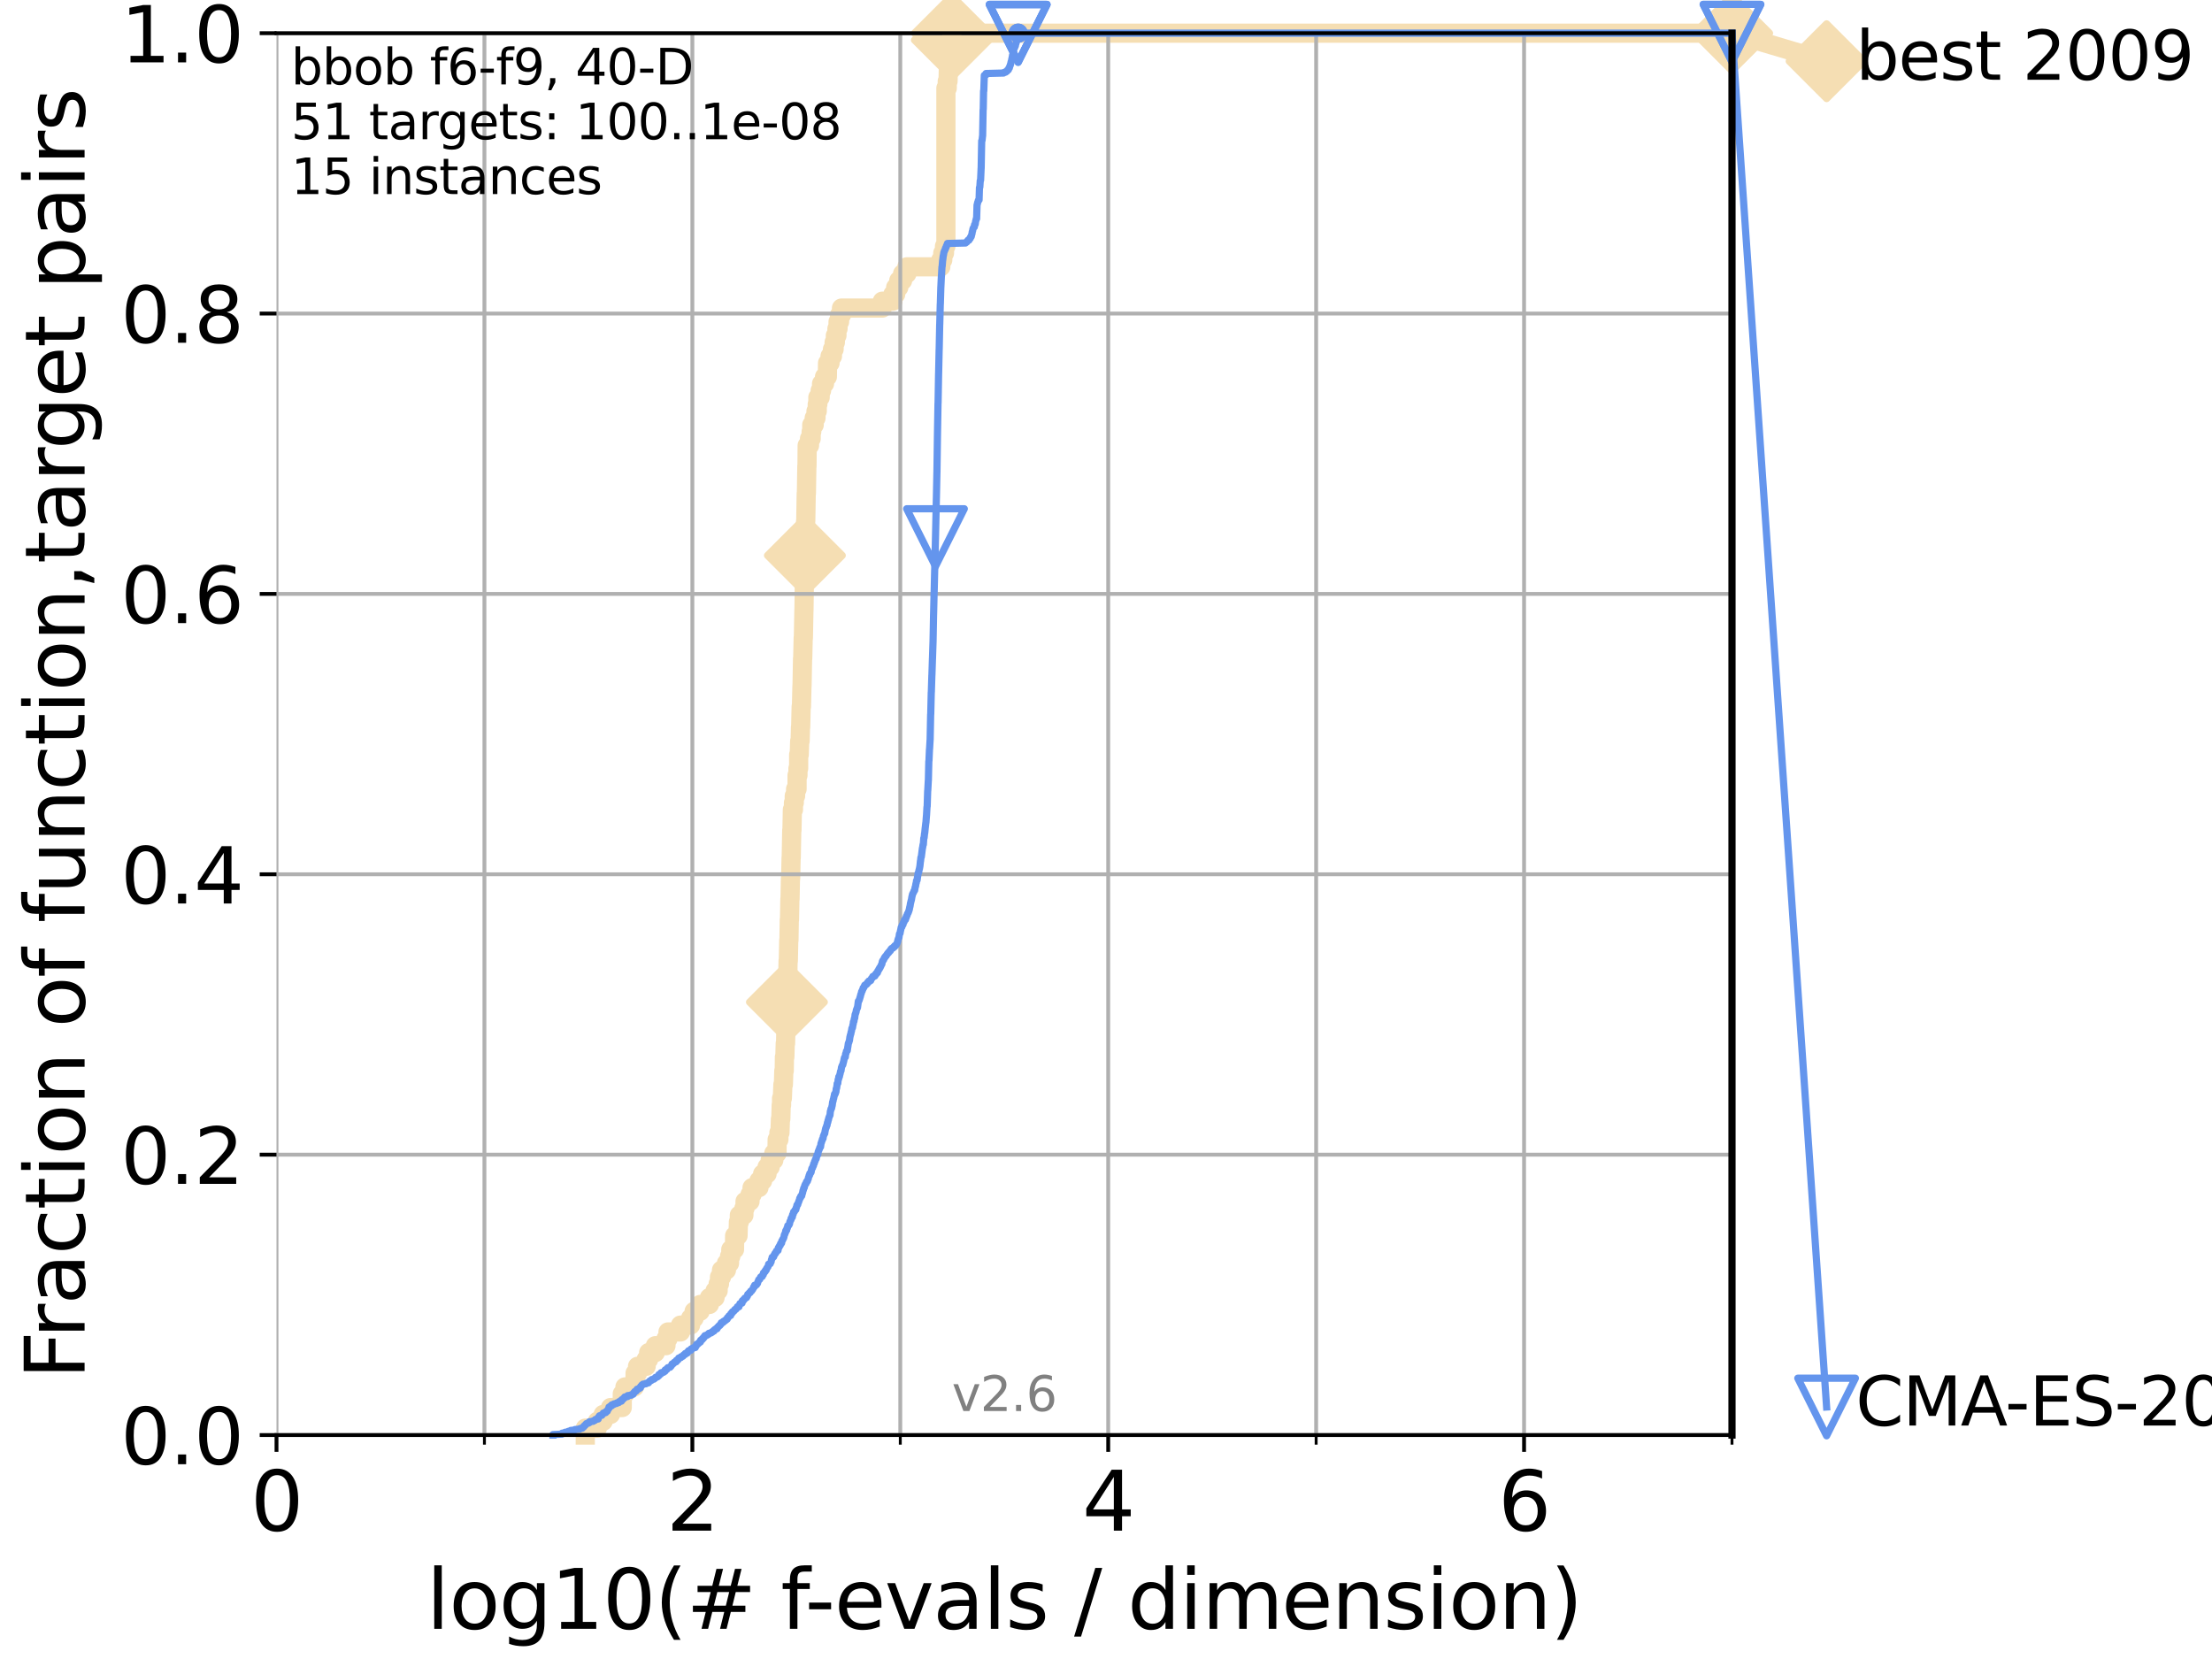 <?xml version="1.0" encoding="utf-8" standalone="no"?>
<!DOCTYPE svg PUBLIC "-//W3C//DTD SVG 1.1//EN"
  "http://www.w3.org/Graphics/SVG/1.1/DTD/svg11.dtd">
<svg xmlns:xlink="http://www.w3.org/1999/xlink" width="460.8pt" height="345.6pt" viewBox="0 0 460.8 345.6" xmlns="http://www.w3.org/2000/svg" version="1.1">
 <defs>
  <style type="text/css">*{stroke-linejoin: round; stroke-linecap: butt}</style>
 </defs>
 <g id="figure_1">
  <g id="patch_1">
   <path d="M 0 345.6 
L 460.8 345.6 
L 460.8 0 
L 0 0 
z
" style="fill: #ffffff"/>
  </g>
  <g id="axes_1">
   <g id="patch_2">
    <path d="M 57.6 298.944 
L 360.806 298.944 
L 360.806 6.912 
L 57.6 6.912 
z
" style="fill: #ffffff"/>
   </g>
   <g id="line2d_1">
    <path d="M 121.924 298.944 
L 121.924 297.512 
L 124.441 297.512 
L 124.441 296.081 
L 125.654 296.081 
L 125.654 294.649 
L 127.181 294.649 
L 127.181 293.218 
L 129.623 293.218 
L 129.633 290.355 
L 130.187 290.355 
L 130.187 288.923 
L 132.163 288.923 
L 132.163 287.492 
L 132.296 287.492 
L 132.296 286.06 
L 132.812 286.06 
L 132.812 284.629 
L 134.605 284.629 
L 134.605 283.197 
L 135.124 283.197 
L 135.124 281.766 
L 136.52 281.766 
L 136.52 280.334 
L 138.737 280.334 
L 138.737 278.903 
L 139.154 278.903 
L 139.154 277.471 
L 141.756 277.471 
L 141.756 276.04 
L 143.86 276.04 
L 143.86 274.608 
L 144.594 274.608 
L 144.594 273.176 
L 145.852 273.176 
L 145.852 271.745 
L 147.781 271.745 
L 147.781 270.313 
L 148.959 270.313 
L 148.959 268.882 
L 149.609 268.882 
L 149.609 267.45 
L 149.883 267.45 
L 149.883 266.019 
L 150.3 266.019 
L 150.3 264.587 
L 151.33 264.587 
L 151.33 263.156 
L 151.973 263.156 
L 151.973 261.724 
L 152.236 261.724 
L 152.236 260.293 
L 153.013 260.293 
L 153.037 257.43 
L 153.747 257.43 
L 153.824 254.567 
L 154.02 254.567 
L 154.02 253.135 
L 154.971 253.135 
L 154.971 251.704 
L 155.204 251.704 
L 155.204 250.272 
L 156.245 250.272 
L 156.245 248.84 
L 156.665 248.84 
L 156.665 247.409 
L 158.104 247.409 
L 158.104 245.977 
L 158.865 245.977 
L 158.865 244.546 
L 159.792 244.546 
L 159.792 243.114 
L 160.443 243.114 
L 160.443 241.683 
L 161.198 241.683 
L 161.198 240.251 
L 161.867 240.251 
L 161.897 237.388 
L 162.261 237.388 
L 162.261 235.957 
L 162.483 235.957 
L 162.579 233.094 
L 162.661 233.094 
L 162.736 230.231 
L 162.815 230.231 
L 162.815 228.799 
L 162.979 228.799 
L 163.09 225.936 
L 163.195 225.936 
L 163.281 223.073 
L 163.373 223.073 
L 163.408 220.21 
L 163.498 220.21 
L 163.582 217.347 
L 163.648 217.347 
L 163.708 214.484 
L 163.77 214.484 
L 163.879 210.189 
L 163.93 210.189 
L 164.031 205.895 
L 164.075 205.895 
L 164.17 200.168 
L 164.222 200.168 
L 164.311 195.874 
L 164.353 195.874 
L 164.422 191.579 
L 164.466 191.579 
L 164.546 187.285 
L 164.581 187.285 
L 164.665 182.99 
L 164.71 182.99 
L 164.8 178.696 
L 164.826 178.696 
L 164.936 172.969 
L 164.977 172.969 
L 165.066 168.675 
L 165.288 168.675 
L 165.288 167.243 
L 165.461 167.243 
L 165.461 165.812 
L 165.737 165.812 
L 165.737 164.38 
L 166.042 164.38 
L 166.042 161.517 
L 166.23 161.517 
L 166.23 160.086 
L 166.371 160.086 
L 166.377 157.223 
L 166.495 157.223 
L 166.591 154.36 
L 166.683 154.36 
L 166.758 151.496 
L 166.797 151.496 
L 166.897 147.202 
L 166.957 147.202 
L 167.062 142.907 
L 167.079 142.907 
L 167.188 137.181 
L 167.221 137.181 
L 167.322 132.887 
L 167.358 132.887 
L 167.467 127.16 
L 167.48 127.16 
L 167.583 120.003 
L 167.617 120.003 
L 167.704 114.277 
L 167.734 114.277 
L 167.824 108.551 
L 167.856 108.551 
L 167.951 102.824 
L 167.987 102.824 
L 168.081 97.098 
L 168.113 97.098 
L 168.147 92.804 
L 168.638 92.804 
L 168.638 91.372 
L 168.979 91.372 
L 168.979 89.941 
L 169.103 89.941 
L 169.103 88.509 
L 169.614 88.509 
L 169.614 87.078 
L 169.986 87.078 
L 169.986 85.646 
L 170.248 85.646 
L 170.248 84.215 
L 170.373 84.215 
L 170.373 82.783 
L 170.858 82.783 
L 170.858 81.352 
L 171.149 81.352 
L 171.149 79.92 
L 171.763 79.92 
L 171.763 78.488 
L 172.355 78.488 
L 172.395 75.625 
L 172.914 75.625 
L 172.914 74.194 
L 173.417 74.194 
L 173.417 72.762 
L 173.76 72.762 
L 173.76 71.331 
L 174.021 71.331 
L 174.021 69.899 
L 174.351 69.899 
L 174.351 68.468 
L 174.58 68.468 
L 174.58 67.036 
L 174.896 67.036 
L 174.896 65.605 
L 175.298 65.605 
L 175.298 64.173 
L 183.803 64.173 
L 183.803 62.742 
L 186.004 62.742 
L 186.004 61.31 
L 186.583 61.31 
L 186.583 59.879 
L 187.229 59.879 
L 187.229 58.447 
L 188.027 58.447 
L 188.027 57.016 
L 188.924 57.016 
L 188.924 55.584 
L 195.987 55.584 
L 195.987 54.152 
L 196.396 54.152 
L 196.396 52.721 
L 196.756 52.721 
L 196.756 51.289 
L 197.05 51.289 
L 197.05 18.364 
L 197.331 18.364 
L 197.331 16.933 
L 197.494 16.933 
L 197.568 14.07 
L 197.851 14.07 
L 197.851 12.638 
L 198.005 12.638 
L 198.114 9.775 
L 198.262 9.775 
L 198.286 6.912 
L 360.806 6.912 
L 360.806 6.912 
" style="fill: none; stroke: #f5deb3; stroke-width: 4; stroke-linecap: square"/>
   </g>
   <g id="line2d_2">
    <defs>
     <path id="m1da2278b47" d="M -0 7.778 
L 7.778 0 
L 0 -7.778 
L -7.778 -0 
z
" style="stroke: #f5deb3; stroke-width: 1.5; stroke-linejoin: miter"/>
    </defs>
    <g>
     <use xlink:href="#m1da2278b47" x="163.93" y="208.758" style="fill: #f5deb3; stroke: #f5deb3; stroke-width: 1.5; stroke-linejoin: miter"/>
     <use xlink:href="#m1da2278b47" x="167.674" y="115.708" style="fill: #f5deb3; stroke: #f5deb3; stroke-width: 1.5; stroke-linejoin: miter"/>
     <use xlink:href="#m1da2278b47" x="198.286" y="8.344" style="fill: #f5deb3; stroke: #f5deb3; stroke-width: 1.5; stroke-linejoin: miter"/>
     <use xlink:href="#m1da2278b47" x="198.286" y="6.912" style="fill: #f5deb3; stroke: #f5deb3; stroke-width: 1.5; stroke-linejoin: miter"/>
     <use xlink:href="#m1da2278b47" x="360.806" y="6.912" style="fill: #f5deb3; stroke: #f5deb3; stroke-width: 1.5; stroke-linejoin: miter"/>
    </g>
   </g>
   <g id="line2d_3">
    <path style="fill: none; stroke: #f5deb3; stroke-width: 4; stroke-linecap: square"/>
    <g/>
   </g>
   <g id="line2d_4">
    <path d="M 360.806 6.912 
L 380.515 12.753 
" style="fill: none; stroke: #f5deb3; stroke-width: 4; stroke-linecap: square"/>
    <g>
     <use xlink:href="#m1da2278b47" x="360.806" y="6.912" style="fill: #f5deb3; stroke: #f5deb3; stroke-width: 1.5; stroke-linejoin: miter"/>
     <use xlink:href="#m1da2278b47" x="380.515" y="12.753" style="fill: #f5deb3; stroke: #f5deb3; stroke-width: 1.5; stroke-linejoin: miter"/>
    </g>
   </g>
   <g id="matplotlib.axis_1">
    <g id="xtick_1">
     <g id="line2d_5">
      <path d="M 57.6 298.944 
L 57.6 6.912 
" clip-path="url(#pe7489ac15f)" style="fill: none; stroke: #b0b0b0; stroke-width: 0.8; stroke-linecap: square"/>
     </g>
     <g id="line2d_6">
      <defs>
       <path id="me6d1c2bf76" d="M 0 0 
L 0 3.5 
" style="stroke: #000000; stroke-width: 0.8"/>
      </defs>
      <g>
       <use xlink:href="#me6d1c2bf76" x="57.6" y="298.944" style="stroke: #000000; stroke-width: 0.8"/>
      </g>
     </g>
     <g id="text_1">
      <!-- 0 -->
      <g transform="translate(52.192 318.861)scale(0.17 -0.17)">
       <defs>
        <path id="DejaVuSans-30" d="M 2034 4250 
Q 1547 4250 1301 3770 
Q 1056 3291 1056 2328 
Q 1056 1369 1301 889 
Q 1547 409 2034 409 
Q 2525 409 2770 889 
Q 3016 1369 3016 2328 
Q 3016 3291 2770 3770 
Q 2525 4250 2034 4250 
z
M 2034 4750 
Q 2819 4750 3233 4129 
Q 3647 3509 3647 2328 
Q 3647 1150 3233 529 
Q 2819 -91 2034 -91 
Q 1250 -91 836 529 
Q 422 1150 422 2328 
Q 422 3509 836 4129 
Q 1250 4750 2034 4750 
z
" transform="scale(0.016)"/>
       </defs>
       <use xlink:href="#DejaVuSans-30"/>
      </g>
     </g>
    </g>
    <g id="xtick_2">
     <g id="line2d_7">
      <path d="M 144.23 298.944 
L 144.23 6.912 
" clip-path="url(#pe7489ac15f)" style="fill: none; stroke: #b0b0b0; stroke-width: 0.8; stroke-linecap: square"/>
     </g>
     <g id="line2d_8">
      <g>
       <use xlink:href="#me6d1c2bf76" x="144.23" y="298.944" style="stroke: #000000; stroke-width: 0.8"/>
      </g>
     </g>
     <g id="text_2">
      <!-- 2 -->
      <g transform="translate(138.822 318.861)scale(0.17 -0.17)">
       <defs>
        <path id="DejaVuSans-32" d="M 1228 531 
L 3431 531 
L 3431 0 
L 469 0 
L 469 531 
Q 828 903 1448 1529 
Q 2069 2156 2228 2338 
Q 2531 2678 2651 2914 
Q 2772 3150 2772 3378 
Q 2772 3750 2511 3984 
Q 2250 4219 1831 4219 
Q 1534 4219 1204 4116 
Q 875 4013 500 3803 
L 500 4441 
Q 881 4594 1212 4672 
Q 1544 4750 1819 4750 
Q 2544 4750 2975 4387 
Q 3406 4025 3406 3419 
Q 3406 3131 3298 2873 
Q 3191 2616 2906 2266 
Q 2828 2175 2409 1742 
Q 1991 1309 1228 531 
z
" transform="scale(0.016)"/>
       </defs>
       <use xlink:href="#DejaVuSans-32"/>
      </g>
     </g>
    </g>
    <g id="xtick_3">
     <g id="line2d_9">
      <path d="M 230.861 298.944 
L 230.861 6.912 
" clip-path="url(#pe7489ac15f)" style="fill: none; stroke: #b0b0b0; stroke-width: 0.8; stroke-linecap: square"/>
     </g>
     <g id="line2d_10">
      <g>
       <use xlink:href="#me6d1c2bf76" x="230.861" y="298.944" style="stroke: #000000; stroke-width: 0.8"/>
      </g>
     </g>
     <g id="text_3">
      <!-- 4 -->
      <g transform="translate(225.453 318.861)scale(0.17 -0.17)">
       <defs>
        <path id="DejaVuSans-34" d="M 2419 4116 
L 825 1625 
L 2419 1625 
L 2419 4116 
z
M 2253 4666 
L 3047 4666 
L 3047 1625 
L 3713 1625 
L 3713 1100 
L 3047 1100 
L 3047 0 
L 2419 0 
L 2419 1100 
L 313 1100 
L 313 1709 
L 2253 4666 
z
" transform="scale(0.016)"/>
       </defs>
       <use xlink:href="#DejaVuSans-34"/>
      </g>
     </g>
    </g>
    <g id="xtick_4">
     <g id="line2d_11">
      <path d="M 317.491 298.944 
L 317.491 6.912 
" clip-path="url(#pe7489ac15f)" style="fill: none; stroke: #b0b0b0; stroke-width: 0.8; stroke-linecap: square"/>
     </g>
     <g id="line2d_12">
      <g>
       <use xlink:href="#me6d1c2bf76" x="317.491" y="298.944" style="stroke: #000000; stroke-width: 0.8"/>
      </g>
     </g>
     <g id="text_4">
      <!-- 6 -->
      <g transform="translate(312.083 318.861)scale(0.17 -0.17)">
       <defs>
        <path id="DejaVuSans-36" d="M 2113 2584 
Q 1688 2584 1439 2293 
Q 1191 2003 1191 1497 
Q 1191 994 1439 701 
Q 1688 409 2113 409 
Q 2538 409 2786 701 
Q 3034 994 3034 1497 
Q 3034 2003 2786 2293 
Q 2538 2584 2113 2584 
z
M 3366 4563 
L 3366 3988 
Q 3128 4100 2886 4159 
Q 2644 4219 2406 4219 
Q 1781 4219 1451 3797 
Q 1122 3375 1075 2522 
Q 1259 2794 1537 2939 
Q 1816 3084 2150 3084 
Q 2853 3084 3261 2657 
Q 3669 2231 3669 1497 
Q 3669 778 3244 343 
Q 2819 -91 2113 -91 
Q 1303 -91 875 529 
Q 447 1150 447 2328 
Q 447 3434 972 4092 
Q 1497 4750 2381 4750 
Q 2619 4750 2861 4703 
Q 3103 4656 3366 4563 
z
" transform="scale(0.016)"/>
       </defs>
       <use xlink:href="#DejaVuSans-36"/>
      </g>
     </g>
    </g>
    <g id="xtick_5">
     <g id="line2d_13">
      <path d="M 100.915 298.944 
L 100.915 6.912 
" clip-path="url(#pe7489ac15f)" style="fill: none; stroke: #b0b0b0; stroke-width: 0.8; stroke-linecap: square"/>
     </g>
     <g id="line2d_14">
      <defs>
       <path id="mddc01ae8cd" d="M 0 0 
L 0 2 
" style="stroke: #000000; stroke-width: 0.6"/>
      </defs>
      <g>
       <use xlink:href="#mddc01ae8cd" x="100.915" y="298.944" style="stroke: #000000; stroke-width: 0.6"/>
      </g>
     </g>
    </g>
    <g id="xtick_6">
     <g id="line2d_15">
      <path d="M 187.546 298.944 
L 187.546 6.912 
" clip-path="url(#pe7489ac15f)" style="fill: none; stroke: #b0b0b0; stroke-width: 0.8; stroke-linecap: square"/>
     </g>
     <g id="line2d_16">
      <g>
       <use xlink:href="#mddc01ae8cd" x="187.546" y="298.944" style="stroke: #000000; stroke-width: 0.6"/>
      </g>
     </g>
    </g>
    <g id="xtick_7">
     <g id="line2d_17">
      <path d="M 274.176 298.944 
L 274.176 6.912 
" clip-path="url(#pe7489ac15f)" style="fill: none; stroke: #b0b0b0; stroke-width: 0.8; stroke-linecap: square"/>
     </g>
     <g id="line2d_18">
      <g>
       <use xlink:href="#mddc01ae8cd" x="274.176" y="298.944" style="stroke: #000000; stroke-width: 0.6"/>
      </g>
     </g>
    </g>
    <g id="xtick_8">
     <g id="line2d_19">
      <path d="M 360.806 298.944 
L 360.806 6.912 
" clip-path="url(#pe7489ac15f)" style="fill: none; stroke: #b0b0b0; stroke-width: 0.8; stroke-linecap: square"/>
     </g>
     <g id="line2d_20">
      <g>
       <use xlink:href="#mddc01ae8cd" x="360.806" y="298.944" style="stroke: #000000; stroke-width: 0.6"/>
      </g>
     </g>
    </g>
    <g id="text_5">
     <!-- log10(# f-evals / dimension) -->
     <g transform="translate(88.823 339.314)scale(0.17 -0.17)">
      <defs>
       <path id="DejaVuSans-6c" d="M 603 4863 
L 1178 4863 
L 1178 0 
L 603 0 
L 603 4863 
z
" transform="scale(0.016)"/>
       <path id="DejaVuSans-6f" d="M 1959 3097 
Q 1497 3097 1228 2736 
Q 959 2375 959 1747 
Q 959 1119 1226 758 
Q 1494 397 1959 397 
Q 2419 397 2687 759 
Q 2956 1122 2956 1747 
Q 2956 2369 2687 2733 
Q 2419 3097 1959 3097 
z
M 1959 3584 
Q 2709 3584 3137 3096 
Q 3566 2609 3566 1747 
Q 3566 888 3137 398 
Q 2709 -91 1959 -91 
Q 1206 -91 779 398 
Q 353 888 353 1747 
Q 353 2609 779 3096 
Q 1206 3584 1959 3584 
z
" transform="scale(0.016)"/>
       <path id="DejaVuSans-67" d="M 2906 1791 
Q 2906 2416 2648 2759 
Q 2391 3103 1925 3103 
Q 1463 3103 1205 2759 
Q 947 2416 947 1791 
Q 947 1169 1205 825 
Q 1463 481 1925 481 
Q 2391 481 2648 825 
Q 2906 1169 2906 1791 
z
M 3481 434 
Q 3481 -459 3084 -895 
Q 2688 -1331 1869 -1331 
Q 1566 -1331 1297 -1286 
Q 1028 -1241 775 -1147 
L 775 -588 
Q 1028 -725 1275 -790 
Q 1522 -856 1778 -856 
Q 2344 -856 2625 -561 
Q 2906 -266 2906 331 
L 2906 616 
Q 2728 306 2450 153 
Q 2172 0 1784 0 
Q 1141 0 747 490 
Q 353 981 353 1791 
Q 353 2603 747 3093 
Q 1141 3584 1784 3584 
Q 2172 3584 2450 3431 
Q 2728 3278 2906 2969 
L 2906 3500 
L 3481 3500 
L 3481 434 
z
" transform="scale(0.016)"/>
       <path id="DejaVuSans-31" d="M 794 531 
L 1825 531 
L 1825 4091 
L 703 3866 
L 703 4441 
L 1819 4666 
L 2450 4666 
L 2450 531 
L 3481 531 
L 3481 0 
L 794 0 
L 794 531 
z
" transform="scale(0.016)"/>
       <path id="DejaVuSans-28" d="M 1984 4856 
Q 1566 4138 1362 3434 
Q 1159 2731 1159 2009 
Q 1159 1288 1364 580 
Q 1569 -128 1984 -844 
L 1484 -844 
Q 1016 -109 783 600 
Q 550 1309 550 2009 
Q 550 2706 781 3412 
Q 1013 4119 1484 4856 
L 1984 4856 
z
" transform="scale(0.016)"/>
       <path id="DejaVuSans-23" d="M 3272 2816 
L 2363 2816 
L 2100 1772 
L 3016 1772 
L 3272 2816 
z
M 2803 4594 
L 2478 3297 
L 3391 3297 
L 3719 4594 
L 4219 4594 
L 3897 3297 
L 4872 3297 
L 4872 2816 
L 3775 2816 
L 3519 1772 
L 4513 1772 
L 4513 1294 
L 3397 1294 
L 3072 0 
L 2572 0 
L 2894 1294 
L 1978 1294 
L 1656 0 
L 1153 0 
L 1478 1294 
L 494 1294 
L 494 1772 
L 1594 1772 
L 1856 2816 
L 850 2816 
L 850 3297 
L 1978 3297 
L 2297 4594 
L 2803 4594 
z
" transform="scale(0.016)"/>
       <path id="DejaVuSans-20" transform="scale(0.016)"/>
       <path id="DejaVuSans-66" d="M 2375 4863 
L 2375 4384 
L 1825 4384 
Q 1516 4384 1395 4259 
Q 1275 4134 1275 3809 
L 1275 3500 
L 2222 3500 
L 2222 3053 
L 1275 3053 
L 1275 0 
L 697 0 
L 697 3053 
L 147 3053 
L 147 3500 
L 697 3500 
L 697 3744 
Q 697 4328 969 4595 
Q 1241 4863 1831 4863 
L 2375 4863 
z
" transform="scale(0.016)"/>
       <path id="DejaVuSans-2d" d="M 313 2009 
L 1997 2009 
L 1997 1497 
L 313 1497 
L 313 2009 
z
" transform="scale(0.016)"/>
       <path id="DejaVuSans-65" d="M 3597 1894 
L 3597 1613 
L 953 1613 
Q 991 1019 1311 708 
Q 1631 397 2203 397 
Q 2534 397 2845 478 
Q 3156 559 3463 722 
L 3463 178 
Q 3153 47 2828 -22 
Q 2503 -91 2169 -91 
Q 1331 -91 842 396 
Q 353 884 353 1716 
Q 353 2575 817 3079 
Q 1281 3584 2069 3584 
Q 2775 3584 3186 3129 
Q 3597 2675 3597 1894 
z
M 3022 2063 
Q 3016 2534 2758 2815 
Q 2500 3097 2075 3097 
Q 1594 3097 1305 2825 
Q 1016 2553 972 2059 
L 3022 2063 
z
" transform="scale(0.016)"/>
       <path id="DejaVuSans-76" d="M 191 3500 
L 800 3500 
L 1894 563 
L 2988 3500 
L 3597 3500 
L 2284 0 
L 1503 0 
L 191 3500 
z
" transform="scale(0.016)"/>
       <path id="DejaVuSans-61" d="M 2194 1759 
Q 1497 1759 1228 1600 
Q 959 1441 959 1056 
Q 959 750 1161 570 
Q 1363 391 1709 391 
Q 2188 391 2477 730 
Q 2766 1069 2766 1631 
L 2766 1759 
L 2194 1759 
z
M 3341 1997 
L 3341 0 
L 2766 0 
L 2766 531 
Q 2569 213 2275 61 
Q 1981 -91 1556 -91 
Q 1019 -91 701 211 
Q 384 513 384 1019 
Q 384 1609 779 1909 
Q 1175 2209 1959 2209 
L 2766 2209 
L 2766 2266 
Q 2766 2663 2505 2880 
Q 2244 3097 1772 3097 
Q 1472 3097 1187 3025 
Q 903 2953 641 2809 
L 641 3341 
Q 956 3463 1253 3523 
Q 1550 3584 1831 3584 
Q 2591 3584 2966 3190 
Q 3341 2797 3341 1997 
z
" transform="scale(0.016)"/>
       <path id="DejaVuSans-73" d="M 2834 3397 
L 2834 2853 
Q 2591 2978 2328 3040 
Q 2066 3103 1784 3103 
Q 1356 3103 1142 2972 
Q 928 2841 928 2578 
Q 928 2378 1081 2264 
Q 1234 2150 1697 2047 
L 1894 2003 
Q 2506 1872 2764 1633 
Q 3022 1394 3022 966 
Q 3022 478 2636 193 
Q 2250 -91 1575 -91 
Q 1294 -91 989 -36 
Q 684 19 347 128 
L 347 722 
Q 666 556 975 473 
Q 1284 391 1588 391 
Q 1994 391 2212 530 
Q 2431 669 2431 922 
Q 2431 1156 2273 1281 
Q 2116 1406 1581 1522 
L 1381 1569 
Q 847 1681 609 1914 
Q 372 2147 372 2553 
Q 372 3047 722 3315 
Q 1072 3584 1716 3584 
Q 2034 3584 2315 3537 
Q 2597 3491 2834 3397 
z
" transform="scale(0.016)"/>
       <path id="DejaVuSans-2f" d="M 1625 4666 
L 2156 4666 
L 531 -594 
L 0 -594 
L 1625 4666 
z
" transform="scale(0.016)"/>
       <path id="DejaVuSans-64" d="M 2906 2969 
L 2906 4863 
L 3481 4863 
L 3481 0 
L 2906 0 
L 2906 525 
Q 2725 213 2448 61 
Q 2172 -91 1784 -91 
Q 1150 -91 751 415 
Q 353 922 353 1747 
Q 353 2572 751 3078 
Q 1150 3584 1784 3584 
Q 2172 3584 2448 3432 
Q 2725 3281 2906 2969 
z
M 947 1747 
Q 947 1113 1208 752 
Q 1469 391 1925 391 
Q 2381 391 2643 752 
Q 2906 1113 2906 1747 
Q 2906 2381 2643 2742 
Q 2381 3103 1925 3103 
Q 1469 3103 1208 2742 
Q 947 2381 947 1747 
z
" transform="scale(0.016)"/>
       <path id="DejaVuSans-69" d="M 603 3500 
L 1178 3500 
L 1178 0 
L 603 0 
L 603 3500 
z
M 603 4863 
L 1178 4863 
L 1178 4134 
L 603 4134 
L 603 4863 
z
" transform="scale(0.016)"/>
       <path id="DejaVuSans-6d" d="M 3328 2828 
Q 3544 3216 3844 3400 
Q 4144 3584 4550 3584 
Q 5097 3584 5394 3201 
Q 5691 2819 5691 2113 
L 5691 0 
L 5113 0 
L 5113 2094 
Q 5113 2597 4934 2840 
Q 4756 3084 4391 3084 
Q 3944 3084 3684 2787 
Q 3425 2491 3425 1978 
L 3425 0 
L 2847 0 
L 2847 2094 
Q 2847 2600 2669 2842 
Q 2491 3084 2119 3084 
Q 1678 3084 1418 2786 
Q 1159 2488 1159 1978 
L 1159 0 
L 581 0 
L 581 3500 
L 1159 3500 
L 1159 2956 
Q 1356 3278 1631 3431 
Q 1906 3584 2284 3584 
Q 2666 3584 2933 3390 
Q 3200 3197 3328 2828 
z
" transform="scale(0.016)"/>
       <path id="DejaVuSans-6e" d="M 3513 2113 
L 3513 0 
L 2938 0 
L 2938 2094 
Q 2938 2591 2744 2837 
Q 2550 3084 2163 3084 
Q 1697 3084 1428 2787 
Q 1159 2491 1159 1978 
L 1159 0 
L 581 0 
L 581 3500 
L 1159 3500 
L 1159 2956 
Q 1366 3272 1645 3428 
Q 1925 3584 2291 3584 
Q 2894 3584 3203 3211 
Q 3513 2838 3513 2113 
z
" transform="scale(0.016)"/>
       <path id="DejaVuSans-29" d="M 513 4856 
L 1013 4856 
Q 1481 4119 1714 3412 
Q 1947 2706 1947 2009 
Q 1947 1309 1714 600 
Q 1481 -109 1013 -844 
L 513 -844 
Q 928 -128 1133 580 
Q 1338 1288 1338 2009 
Q 1338 2731 1133 3434 
Q 928 4138 513 4856 
z
" transform="scale(0.016)"/>
      </defs>
      <use xlink:href="#DejaVuSans-6c"/>
      <use xlink:href="#DejaVuSans-6f" x="27.783"/>
      <use xlink:href="#DejaVuSans-67" x="88.965"/>
      <use xlink:href="#DejaVuSans-31" x="152.441"/>
      <use xlink:href="#DejaVuSans-30" x="216.064"/>
      <use xlink:href="#DejaVuSans-28" x="279.688"/>
      <use xlink:href="#DejaVuSans-23" x="318.701"/>
      <use xlink:href="#DejaVuSans-20" x="402.49"/>
      <use xlink:href="#DejaVuSans-66" x="434.277"/>
      <use xlink:href="#DejaVuSans-2d" x="463.982"/>
      <use xlink:href="#DejaVuSans-65" x="500.066"/>
      <use xlink:href="#DejaVuSans-76" x="561.59"/>
      <use xlink:href="#DejaVuSans-61" x="620.77"/>
      <use xlink:href="#DejaVuSans-6c" x="682.049"/>
      <use xlink:href="#DejaVuSans-73" x="709.832"/>
      <use xlink:href="#DejaVuSans-20" x="761.932"/>
      <use xlink:href="#DejaVuSans-2f" x="793.719"/>
      <use xlink:href="#DejaVuSans-20" x="827.41"/>
      <use xlink:href="#DejaVuSans-64" x="859.197"/>
      <use xlink:href="#DejaVuSans-69" x="922.674"/>
      <use xlink:href="#DejaVuSans-6d" x="950.457"/>
      <use xlink:href="#DejaVuSans-65" x="1047.869"/>
      <use xlink:href="#DejaVuSans-6e" x="1109.393"/>
      <use xlink:href="#DejaVuSans-73" x="1172.771"/>
      <use xlink:href="#DejaVuSans-69" x="1224.871"/>
      <use xlink:href="#DejaVuSans-6f" x="1252.654"/>
      <use xlink:href="#DejaVuSans-6e" x="1313.836"/>
      <use xlink:href="#DejaVuSans-29" x="1377.215"/>
     </g>
    </g>
   </g>
   <g id="matplotlib.axis_2">
    <g id="ytick_1">
     <g id="line2d_21">
      <path d="M 57.6 298.944 
L 360.806 298.944 
" clip-path="url(#pe7489ac15f)" style="fill: none; stroke: #b0b0b0; stroke-width: 0.8; stroke-linecap: square"/>
     </g>
     <g id="line2d_22">
      <defs>
       <path id="mb980a120f5" d="M 0 0 
L -3.5 0 
" style="stroke: #000000; stroke-width: 0.8"/>
      </defs>
      <g>
       <use xlink:href="#mb980a120f5" x="57.6" y="298.944" style="stroke: #000000; stroke-width: 0.8"/>
      </g>
     </g>
     <g id="text_6">
      <!-- 0.0 -->
      <g transform="translate(25.155 305.023)scale(0.16 -0.16)">
       <defs>
        <path id="DejaVuSans-2e" d="M 684 794 
L 1344 794 
L 1344 0 
L 684 0 
L 684 794 
z
" transform="scale(0.016)"/>
       </defs>
       <use xlink:href="#DejaVuSans-30"/>
       <use xlink:href="#DejaVuSans-2e" x="63.623"/>
       <use xlink:href="#DejaVuSans-30" x="95.41"/>
      </g>
     </g>
    </g>
    <g id="ytick_2">
     <g id="line2d_23">
      <path d="M 57.6 240.538 
L 360.806 240.538 
" clip-path="url(#pe7489ac15f)" style="fill: none; stroke: #b0b0b0; stroke-width: 0.8; stroke-linecap: square"/>
     </g>
     <g id="line2d_24">
      <g>
       <use xlink:href="#mb980a120f5" x="57.6" y="240.538" style="stroke: #000000; stroke-width: 0.8"/>
      </g>
     </g>
     <g id="text_7">
      <!-- 0.2 -->
      <g transform="translate(25.155 246.616)scale(0.16 -0.16)">
       <use xlink:href="#DejaVuSans-30"/>
       <use xlink:href="#DejaVuSans-2e" x="63.623"/>
       <use xlink:href="#DejaVuSans-32" x="95.41"/>
      </g>
     </g>
    </g>
    <g id="ytick_3">
     <g id="line2d_25">
      <path d="M 57.6 182.131 
L 360.806 182.131 
" clip-path="url(#pe7489ac15f)" style="fill: none; stroke: #b0b0b0; stroke-width: 0.8; stroke-linecap: square"/>
     </g>
     <g id="line2d_26">
      <g>
       <use xlink:href="#mb980a120f5" x="57.6" y="182.131" style="stroke: #000000; stroke-width: 0.8"/>
      </g>
     </g>
     <g id="text_8">
      <!-- 0.4 -->
      <g transform="translate(25.155 188.21)scale(0.16 -0.16)">
       <use xlink:href="#DejaVuSans-30"/>
       <use xlink:href="#DejaVuSans-2e" x="63.623"/>
       <use xlink:href="#DejaVuSans-34" x="95.41"/>
      </g>
     </g>
    </g>
    <g id="ytick_4">
     <g id="line2d_27">
      <path d="M 57.6 123.725 
L 360.806 123.725 
" clip-path="url(#pe7489ac15f)" style="fill: none; stroke: #b0b0b0; stroke-width: 0.8; stroke-linecap: square"/>
     </g>
     <g id="line2d_28">
      <g>
       <use xlink:href="#mb980a120f5" x="57.6" y="123.725" style="stroke: #000000; stroke-width: 0.8"/>
      </g>
     </g>
     <g id="text_9">
      <!-- 0.6 -->
      <g transform="translate(25.155 129.804)scale(0.16 -0.16)">
       <use xlink:href="#DejaVuSans-30"/>
       <use xlink:href="#DejaVuSans-2e" x="63.623"/>
       <use xlink:href="#DejaVuSans-36" x="95.41"/>
      </g>
     </g>
    </g>
    <g id="ytick_5">
     <g id="line2d_29">
      <path d="M 57.6 65.318 
L 360.806 65.318 
" clip-path="url(#pe7489ac15f)" style="fill: none; stroke: #b0b0b0; stroke-width: 0.8; stroke-linecap: square"/>
     </g>
     <g id="line2d_30">
      <g>
       <use xlink:href="#mb980a120f5" x="57.6" y="65.318" style="stroke: #000000; stroke-width: 0.8"/>
      </g>
     </g>
     <g id="text_10">
      <!-- 0.8 -->
      <g transform="translate(25.155 71.397)scale(0.16 -0.16)">
       <defs>
        <path id="DejaVuSans-38" d="M 2034 2216 
Q 1584 2216 1326 1975 
Q 1069 1734 1069 1313 
Q 1069 891 1326 650 
Q 1584 409 2034 409 
Q 2484 409 2743 651 
Q 3003 894 3003 1313 
Q 3003 1734 2745 1975 
Q 2488 2216 2034 2216 
z
M 1403 2484 
Q 997 2584 770 2862 
Q 544 3141 544 3541 
Q 544 4100 942 4425 
Q 1341 4750 2034 4750 
Q 2731 4750 3128 4425 
Q 3525 4100 3525 3541 
Q 3525 3141 3298 2862 
Q 3072 2584 2669 2484 
Q 3125 2378 3379 2068 
Q 3634 1759 3634 1313 
Q 3634 634 3220 271 
Q 2806 -91 2034 -91 
Q 1263 -91 848 271 
Q 434 634 434 1313 
Q 434 1759 690 2068 
Q 947 2378 1403 2484 
z
M 1172 3481 
Q 1172 3119 1398 2916 
Q 1625 2713 2034 2713 
Q 2441 2713 2670 2916 
Q 2900 3119 2900 3481 
Q 2900 3844 2670 4047 
Q 2441 4250 2034 4250 
Q 1625 4250 1398 4047 
Q 1172 3844 1172 3481 
z
" transform="scale(0.016)"/>
       </defs>
       <use xlink:href="#DejaVuSans-30"/>
       <use xlink:href="#DejaVuSans-2e" x="63.623"/>
       <use xlink:href="#DejaVuSans-38" x="95.41"/>
      </g>
     </g>
    </g>
    <g id="ytick_6">
     <g id="line2d_31">
      <path d="M 57.6 6.912 
L 360.806 6.912 
" clip-path="url(#pe7489ac15f)" style="fill: none; stroke: #b0b0b0; stroke-width: 0.8; stroke-linecap: square"/>
     </g>
     <g id="line2d_32">
      <g>
       <use xlink:href="#mb980a120f5" x="57.6" y="6.912" style="stroke: #000000; stroke-width: 0.8"/>
      </g>
     </g>
     <g id="text_11">
      <!-- 1.0 -->
      <g transform="translate(25.155 12.991)scale(0.16 -0.16)">
       <use xlink:href="#DejaVuSans-31"/>
       <use xlink:href="#DejaVuSans-2e" x="63.623"/>
       <use xlink:href="#DejaVuSans-30" x="95.41"/>
      </g>
     </g>
    </g>
    <g id="text_12">
     <!-- Fraction of function,target pairs -->
     <g transform="translate(17.62 287.313)rotate(-90)scale(0.17 -0.17)">
      <defs>
       <path id="DejaVuSans-46" d="M 628 4666 
L 3309 4666 
L 3309 4134 
L 1259 4134 
L 1259 2759 
L 3109 2759 
L 3109 2228 
L 1259 2228 
L 1259 0 
L 628 0 
L 628 4666 
z
" transform="scale(0.016)"/>
       <path id="DejaVuSans-72" d="M 2631 2963 
Q 2534 3019 2420 3045 
Q 2306 3072 2169 3072 
Q 1681 3072 1420 2755 
Q 1159 2438 1159 1844 
L 1159 0 
L 581 0 
L 581 3500 
L 1159 3500 
L 1159 2956 
Q 1341 3275 1631 3429 
Q 1922 3584 2338 3584 
Q 2397 3584 2469 3576 
Q 2541 3569 2628 3553 
L 2631 2963 
z
" transform="scale(0.016)"/>
       <path id="DejaVuSans-63" d="M 3122 3366 
L 3122 2828 
Q 2878 2963 2633 3030 
Q 2388 3097 2138 3097 
Q 1578 3097 1268 2742 
Q 959 2388 959 1747 
Q 959 1106 1268 751 
Q 1578 397 2138 397 
Q 2388 397 2633 464 
Q 2878 531 3122 666 
L 3122 134 
Q 2881 22 2623 -34 
Q 2366 -91 2075 -91 
Q 1284 -91 818 406 
Q 353 903 353 1747 
Q 353 2603 823 3093 
Q 1294 3584 2113 3584 
Q 2378 3584 2631 3529 
Q 2884 3475 3122 3366 
z
" transform="scale(0.016)"/>
       <path id="DejaVuSans-74" d="M 1172 4494 
L 1172 3500 
L 2356 3500 
L 2356 3053 
L 1172 3053 
L 1172 1153 
Q 1172 725 1289 603 
Q 1406 481 1766 481 
L 2356 481 
L 2356 0 
L 1766 0 
Q 1100 0 847 248 
Q 594 497 594 1153 
L 594 3053 
L 172 3053 
L 172 3500 
L 594 3500 
L 594 4494 
L 1172 4494 
z
" transform="scale(0.016)"/>
       <path id="DejaVuSans-75" d="M 544 1381 
L 544 3500 
L 1119 3500 
L 1119 1403 
Q 1119 906 1312 657 
Q 1506 409 1894 409 
Q 2359 409 2629 706 
Q 2900 1003 2900 1516 
L 2900 3500 
L 3475 3500 
L 3475 0 
L 2900 0 
L 2900 538 
Q 2691 219 2414 64 
Q 2138 -91 1772 -91 
Q 1169 -91 856 284 
Q 544 659 544 1381 
z
M 1991 3584 
L 1991 3584 
z
" transform="scale(0.016)"/>
       <path id="DejaVuSans-2c" d="M 750 794 
L 1409 794 
L 1409 256 
L 897 -744 
L 494 -744 
L 750 256 
L 750 794 
z
" transform="scale(0.016)"/>
       <path id="DejaVuSans-70" d="M 1159 525 
L 1159 -1331 
L 581 -1331 
L 581 3500 
L 1159 3500 
L 1159 2969 
Q 1341 3281 1617 3432 
Q 1894 3584 2278 3584 
Q 2916 3584 3314 3078 
Q 3713 2572 3713 1747 
Q 3713 922 3314 415 
Q 2916 -91 2278 -91 
Q 1894 -91 1617 61 
Q 1341 213 1159 525 
z
M 3116 1747 
Q 3116 2381 2855 2742 
Q 2594 3103 2138 3103 
Q 1681 3103 1420 2742 
Q 1159 2381 1159 1747 
Q 1159 1113 1420 752 
Q 1681 391 2138 391 
Q 2594 391 2855 752 
Q 3116 1113 3116 1747 
z
" transform="scale(0.016)"/>
      </defs>
      <use xlink:href="#DejaVuSans-46"/>
      <use xlink:href="#DejaVuSans-72" x="50.27"/>
      <use xlink:href="#DejaVuSans-61" x="91.383"/>
      <use xlink:href="#DejaVuSans-63" x="152.662"/>
      <use xlink:href="#DejaVuSans-74" x="207.643"/>
      <use xlink:href="#DejaVuSans-69" x="246.852"/>
      <use xlink:href="#DejaVuSans-6f" x="274.635"/>
      <use xlink:href="#DejaVuSans-6e" x="335.816"/>
      <use xlink:href="#DejaVuSans-20" x="399.195"/>
      <use xlink:href="#DejaVuSans-6f" x="430.982"/>
      <use xlink:href="#DejaVuSans-66" x="492.164"/>
      <use xlink:href="#DejaVuSans-20" x="527.369"/>
      <use xlink:href="#DejaVuSans-66" x="559.156"/>
      <use xlink:href="#DejaVuSans-75" x="594.361"/>
      <use xlink:href="#DejaVuSans-6e" x="657.74"/>
      <use xlink:href="#DejaVuSans-63" x="721.119"/>
      <use xlink:href="#DejaVuSans-74" x="776.1"/>
      <use xlink:href="#DejaVuSans-69" x="815.309"/>
      <use xlink:href="#DejaVuSans-6f" x="843.092"/>
      <use xlink:href="#DejaVuSans-6e" x="904.273"/>
      <use xlink:href="#DejaVuSans-2c" x="967.652"/>
      <use xlink:href="#DejaVuSans-74" x="999.439"/>
      <use xlink:href="#DejaVuSans-61" x="1038.648"/>
      <use xlink:href="#DejaVuSans-72" x="1099.928"/>
      <use xlink:href="#DejaVuSans-67" x="1139.291"/>
      <use xlink:href="#DejaVuSans-65" x="1202.768"/>
      <use xlink:href="#DejaVuSans-74" x="1264.291"/>
      <use xlink:href="#DejaVuSans-20" x="1303.5"/>
      <use xlink:href="#DejaVuSans-70" x="1335.287"/>
      <use xlink:href="#DejaVuSans-61" x="1398.764"/>
      <use xlink:href="#DejaVuSans-69" x="1460.043"/>
      <use xlink:href="#DejaVuSans-72" x="1487.826"/>
      <use xlink:href="#DejaVuSans-73" x="1528.939"/>
     </g>
    </g>
   </g>
   <g id="line2d_33">
    <defs>
     <path id="m1d702b4129" d="M 0 1.5 
C 0.398 1.5 0.779 1.342 1.061 1.061 
C 1.342 0.779 1.5 0.398 1.5 0 
C 1.5 -0.398 1.342 -0.779 1.061 -1.061 
C 0.779 -1.342 0.398 -1.5 0 -1.5 
C -0.398 -1.5 -0.779 -1.342 -1.061 -1.061 
C -1.342 -0.779 -1.5 -0.398 -1.5 0 
C -1.5 0.398 -1.342 0.779 -1.061 1.061 
C -0.779 1.342 -0.398 1.5 0 1.5 
z
" style="stroke: #f5deb3"/>
    </defs>
    <g>
     <use xlink:href="#m1d702b4129" x="198.286" y="6.912" style="fill: #f5deb3; stroke: #f5deb3"/>
     <use xlink:href="#m1d702b4129" x="198.286" y="6.912" style="fill: #f5deb3; stroke: #f5deb3"/>
    </g>
   </g>
   <g id="line2d_34">
    <defs>
     <path id="m710f6f2bd7" d="M 0 1.5 
C 0.398 1.5 0.779 1.342 1.061 1.061 
C 1.342 0.779 1.5 0.398 1.5 0 
C 1.5 -0.398 1.342 -0.779 1.061 -1.061 
C 0.779 -1.342 0.398 -1.5 0 -1.5 
C -0.398 -1.5 -0.779 -1.342 -1.061 -1.061 
C -1.342 -0.779 -1.5 -0.398 -1.5 0 
C -1.5 0.398 -1.342 0.779 -1.061 1.061 
C -0.779 1.342 -0.398 1.5 0 1.5 
z
" style="stroke: #6495ed"/>
    </defs>
    <g>
     <use xlink:href="#m710f6f2bd7" x="212.101" y="6.912" style="fill: #6495ed; stroke: #6495ed"/>
     <use xlink:href="#m710f6f2bd7" x="212.101" y="6.912" style="fill: #6495ed; stroke: #6495ed"/>
    </g>
   </g>
   <g id="line2d_35">
    <path d="M 115.183 298.944 
L 115.183 298.849 
L 117.088 298.753 
L 117.088 298.562 
L 117.695 298.467 
L 117.695 298.371 
L 118.358 298.276 
L 118.358 298.181 
L 118.872 298.085 
L 118.872 297.99 
L 119.773 297.894 
L 119.773 297.799 
L 120.781 297.703 
L 120.781 297.608 
L 121.313 297.512 
L 121.409 297.322 
L 121.629 297.226 
L 121.691 297.035 
L 121.893 296.94 
L 121.985 296.749 
L 122.168 296.654 
L 122.168 296.558 
L 122.604 296.463 
L 122.604 296.367 
L 122.781 296.367 
L 122.781 296.176 
L 123.573 296.081 
L 123.573 295.986 
L 123.936 295.89 
L 124.033 295.699 
L 124.616 295.604 
L 124.669 295.222 
L 124.775 295.127 
L 124.88 294.936 
L 125.374 294.84 
L 125.438 294.649 
L 125.616 294.554 
L 125.679 294.363 
L 126.189 294.268 
L 126.213 294.077 
L 126.505 293.981 
L 126.541 293.79 
L 126.637 293.695 
L 126.721 293.504 
L 126.828 293.409 
L 126.864 293.122 
L 127.134 293.027 
L 127.134 292.932 
L 127.447 292.836 
L 127.458 292.645 
L 127.9 292.55 
L 127.9 292.454 
L 128.463 292.359 
L 128.463 292.264 
L 128.925 292.168 
L 128.978 291.977 
L 129.458 291.882 
L 129.5 291.595 
L 129.786 291.5 
L 129.877 291.309 
L 130.097 291.214 
L 130.137 291.023 
L 130.734 290.927 
L 130.744 290.737 
L 131.508 290.641 
L 131.508 290.546 
L 131.893 290.45 
L 132.001 290.164 
L 132.172 290.069 
L 132.234 289.878 
L 132.534 289.782 
L 132.534 289.687 
L 132.682 289.591 
L 132.717 289.4 
L 133.12 289.305 
L 133.12 289.21 
L 133.407 289.114 
L 133.457 288.828 
L 133.615 288.732 
L 133.697 288.542 
L 133.935 288.446 
L 133.935 288.351 
L 134.59 288.255 
L 134.59 288.16 
L 135.101 288.064 
L 135.154 287.874 
L 135.351 287.778 
L 135.351 287.683 
L 135.665 287.587 
L 135.754 287.396 
L 136.235 287.301 
L 136.235 287.205 
L 136.485 287.11 
L 136.577 286.919 
L 136.975 286.824 
L 136.975 286.728 
L 137.209 286.633 
L 137.264 286.347 
L 137.628 286.251 
L 137.715 285.965 
L 138.233 285.869 
L 138.233 285.774 
L 138.522 285.678 
L 138.553 285.392 
L 138.9 285.297 
L 138.925 285.106 
L 139.123 285.01 
L 139.123 284.915 
L 139.593 284.82 
L 139.593 284.724 
L 139.772 284.629 
L 139.867 284.438 
L 139.986 284.342 
L 139.997 284.152 
L 140.29 284.056 
L 140.29 283.961 
L 140.491 283.865 
L 140.491 283.77 
L 140.872 283.674 
L 140.917 283.388 
L 141.239 283.293 
L 141.327 283.102 
L 141.388 283.006 
L 141.388 282.911 
L 141.826 282.815 
L 141.884 282.625 
L 142.259 282.529 
L 142.259 282.434 
L 142.43 282.338 
L 142.43 282.243 
L 142.738 282.147 
L 142.754 281.957 
L 143.181 281.861 
L 143.186 281.67 
L 143.404 281.575 
L 143.433 281.384 
L 143.913 281.288 
L 143.979 281.002 
L 144.329 280.907 
L 144.329 280.811 
L 144.846 280.716 
L 144.873 280.43 
L 145.067 280.334 
L 145.108 280.048 
L 145.428 279.952 
L 145.428 279.857 
L 145.63 279.762 
L 145.63 279.666 
L 145.903 279.571 
L 145.963 279.189 
L 146.261 279.093 
L 146.287 278.903 
L 146.534 278.807 
L 146.538 278.616 
L 146.753 278.521 
L 146.839 278.235 
L 147.308 278.139 
L 147.308 278.044 
L 147.613 277.948 
L 147.664 277.757 
L 148.167 277.662 
L 148.167 277.566 
L 148.432 277.471 
L 148.432 277.376 
L 148.741 277.28 
L 148.767 277.089 
L 148.991 276.994 
L 148.991 276.898 
L 149.367 276.803 
L 149.442 276.517 
L 149.627 276.421 
L 149.718 276.23 
L 149.952 276.135 
L 150.011 275.944 
L 150.207 275.849 
L 150.252 275.562 
L 150.644 275.467 
L 150.681 275.276 
L 150.992 275.181 
L 150.992 275.085 
L 151.246 274.99 
L 151.246 274.894 
L 151.491 274.799 
L 151.532 274.513 
L 151.741 274.417 
L 151.852 274.131 
L 152.206 274.035 
L 152.261 273.654 
L 152.496 273.558 
L 152.581 273.272 
L 152.85 273.176 
L 152.85 273.081 
L 153.022 272.986 
L 153.081 272.795 
L 153.349 272.699 
L 153.439 272.508 
L 153.605 272.413 
L 153.608 272.222 
L 153.939 272.222 
L 153.956 271.936 
L 154.093 271.84 
L 154.151 271.554 
L 154.582 271.459 
L 154.636 270.981 
L 154.902 270.886 
L 154.929 270.695 
L 155.138 270.6 
L 155.178 270.409 
L 155.514 270.313 
L 155.568 270.123 
L 155.683 270.027 
L 155.775 269.645 
L 155.955 269.55 
L 156.061 269.359 
L 156.272 269.264 
L 156.379 268.977 
L 156.604 268.882 
L 156.697 268.691 
L 156.805 268.596 
L 156.875 268.405 
L 156.961 268.309 
L 156.99 268.118 
L 157.189 268.023 
L 157.199 267.737 
L 157.601 267.641 
L 157.688 267.45 
L 157.8 267.355 
L 157.896 266.973 
L 157.973 266.878 
L 158.059 266.591 
L 158.275 266.496 
L 158.366 266.21 
L 158.459 266.114 
L 158.459 266.019 
L 158.776 265.923 
L 158.852 265.637 
L 159.005 265.542 
L 159.048 265.16 
L 159.245 265.064 
L 159.245 264.969 
L 159.408 264.874 
L 159.422 264.683 
L 159.614 264.587 
L 159.668 264.301 
L 159.778 264.206 
L 159.845 264.015 
L 159.976 263.919 
L 160.064 263.633 
L 160.114 263.538 
L 160.116 263.347 
L 160.447 263.251 
L 160.55 262.965 
L 160.631 262.869 
L 160.711 262.392 
L 160.795 262.297 
L 160.853 261.915 
L 161.164 261.82 
L 161.261 261.438 
L 161.386 261.342 
L 161.409 261.152 
L 161.593 261.056 
L 161.615 260.865 
L 161.77 260.77 
L 161.77 260.579 
L 162.08 260.484 
L 162.151 259.911 
L 162.308 259.816 
L 162.378 259.529 
L 162.537 259.434 
L 162.609 259.052 
L 162.821 258.957 
L 162.88 258.479 
L 163.011 258.384 
L 163.1 258.098 
L 163.204 258.002 
L 163.301 257.716 
L 163.323 257.621 
L 163.388 257.239 
L 163.476 257.143 
L 163.559 256.857 
L 163.629 256.762 
L 163.688 256.38 
L 163.874 256.284 
L 163.921 255.903 
L 164.029 255.807 
L 164.111 255.33 
L 164.332 255.235 
L 164.43 255.044 
L 164.477 254.948 
L 164.554 254.471 
L 164.616 254.376 
L 164.714 254.185 
L 164.782 254.089 
L 164.806 253.803 
L 164.95 253.708 
L 164.963 253.517 
L 165.067 253.517 
L 165.115 253.04 
L 165.237 252.944 
L 165.322 252.467 
L 165.509 252.372 
L 165.609 252.085 
L 165.789 251.99 
L 165.851 251.608 
L 165.928 251.513 
L 166.021 251.035 
L 166.184 250.94 
L 166.278 250.558 
L 166.355 250.463 
L 166.462 250.081 
L 166.531 249.986 
L 166.606 249.604 
L 166.757 249.509 
L 166.802 249.222 
L 167.006 249.127 
L 167.117 248.65 
L 167.178 248.554 
L 167.287 247.982 
L 167.362 247.886 
L 167.433 247.504 
L 167.544 247.409 
L 167.651 246.932 
L 167.707 246.836 
L 167.791 246.645 
L 167.913 246.55 
L 168.016 246.168 
L 168.194 246.073 
L 168.303 245.691 
L 168.372 245.596 
L 168.441 245.214 
L 168.501 245.118 
L 168.569 244.832 
L 168.649 244.832 
L 168.701 244.45 
L 168.873 244.355 
L 168.976 244.164 
L 168.99 244.069 
L 169.068 243.592 
L 169.129 243.496 
L 169.129 243.401 
L 169.259 243.305 
L 169.362 242.923 
L 169.457 242.828 
L 169.502 242.446 
L 169.629 242.351 
L 169.684 241.969 
L 169.804 241.874 
L 169.875 241.492 
L 170.023 241.397 
L 170.122 240.919 
L 170.178 240.824 
L 170.183 240.633 
L 170.355 240.538 
L 170.459 239.87 
L 170.522 239.774 
L 170.622 239.488 
L 170.689 239.392 
L 170.794 239.011 
L 170.932 238.915 
L 171.036 238.152 
L 171.098 238.056 
L 171.173 237.77 
L 171.233 237.675 
L 171.329 237.293 
L 171.447 237.197 
L 171.536 236.625 
L 171.596 236.529 
L 171.698 236.243 
L 171.797 236.148 
L 171.892 235.575 
L 171.914 235.48 
L 172.025 235.002 
L 172.106 234.907 
L 172.197 234.525 
L 172.28 234.43 
L 172.375 233.857 
L 172.454 233.762 
L 172.504 233.38 
L 172.58 233.285 
L 172.666 232.807 
L 172.732 232.712 
L 172.824 232.426 
L 172.899 232.33 
L 172.981 231.471 
L 173.037 231.376 
L 173.118 230.994 
L 173.221 230.899 
L 173.322 230.421 
L 173.358 230.326 
L 173.453 229.563 
L 173.518 229.467 
L 173.597 228.99 
L 173.657 228.894 
L 173.742 228.417 
L 173.797 228.322 
L 173.838 227.94 
L 174.007 227.845 
L 174.052 227.558 
L 174.136 227.463 
L 174.204 226.795 
L 174.274 226.699 
L 174.385 225.936 
L 174.393 225.841 
L 174.393 225.745 
L 174.532 225.65 
L 174.604 224.886 
L 174.7 224.791 
L 174.736 224.314 
L 174.853 224.314 
L 174.953 223.836 
L 174.996 223.741 
L 175.104 223.168 
L 175.195 223.073 
L 175.304 222.309 
L 175.361 222.214 
L 175.456 221.928 
L 175.563 221.832 
L 175.671 221.355 
L 175.71 221.26 
L 175.818 220.782 
L 175.827 220.687 
L 175.922 220.305 
L 176.09 220.21 
L 176.159 219.542 
L 176.234 219.446 
L 176.333 218.969 
L 176.499 218.874 
L 176.61 218.11 
L 176.634 218.015 
L 176.726 217.347 
L 176.797 217.251 
L 176.904 216.87 
L 176.951 216.774 
L 177.054 216.011 
L 177.086 215.915 
L 177.174 215.534 
L 177.229 215.438 
L 177.307 214.961 
L 177.36 214.866 
L 177.47 214.197 
L 177.583 214.102 
L 177.694 213.434 
L 177.745 213.339 
L 177.786 212.861 
L 177.89 212.766 
L 177.971 212.193 
L 178.049 212.098 
L 178.136 211.334 
L 178.199 211.239 
L 178.282 210.953 
L 178.332 210.857 
L 178.401 210.38 
L 178.479 210.285 
L 178.551 209.998 
L 178.632 209.903 
L 178.738 209.139 
L 178.748 209.044 
L 178.806 208.567 
L 178.94 208.471 
L 179.029 208.185 
L 179.074 208.09 
L 179.18 207.708 
L 179.22 207.612 
L 179.328 207.135 
L 179.39 207.04 
L 179.497 206.563 
L 179.599 206.467 
L 179.679 206.181 
L 179.754 206.085 
L 179.815 205.799 
L 179.965 205.704 
L 180.051 205.417 
L 180.143 205.322 
L 180.143 205.227 
L 180.424 205.131 
L 180.424 205.036 
L 180.639 204.94 
L 180.739 204.654 
L 180.978 204.558 
L 180.987 204.368 
L 181.382 204.272 
L 181.393 204.081 
L 181.497 203.986 
L 181.566 203.795 
L 181.743 203.7 
L 181.827 203.413 
L 182.261 203.318 
L 182.319 203.032 
L 182.517 202.936 
L 182.554 202.745 
L 182.782 202.65 
L 182.867 202.268 
L 182.991 202.173 
L 183.087 201.886 
L 183.223 201.791 
L 183.254 201.6 
L 183.381 201.505 
L 183.438 201.314 
L 183.522 201.218 
L 183.618 200.932 
L 183.708 200.837 
L 183.8 200.359 
L 183.823 200.264 
L 183.927 200.073 
L 184.061 199.978 
L 184.16 199.691 
L 184.247 199.596 
L 184.247 199.5 
L 184.38 199.405 
L 184.459 199.214 
L 184.613 199.119 
L 184.701 198.928 
L 184.779 198.832 
L 184.89 198.642 
L 185.046 198.546 
L 185.046 198.451 
L 185.209 198.355 
L 185.294 198.164 
L 185.471 198.069 
L 185.57 197.783 
L 185.724 197.687 
L 185.724 197.592 
L 186.037 197.496 
L 186.119 197.305 
L 186.382 197.21 
L 186.39 197.019 
L 186.642 196.924 
L 186.716 196.733 
L 186.816 196.637 
L 186.916 196.351 
L 186.961 196.256 
L 187.068 195.778 
L 187.101 195.683 
L 187.201 195.397 
L 187.268 195.301 
L 187.372 194.538 
L 187.49 194.442 
L 187.588 193.87 
L 187.626 193.774 
L 187.731 193.202 
L 187.872 193.106 
L 187.932 192.725 
L 188.103 192.629 
L 188.206 192.152 
L 188.326 192.056 
L 188.406 191.675 
L 188.625 191.579 
L 188.652 191.293 
L 188.764 191.198 
L 188.846 190.816 
L 188.951 190.72 
L 189.053 190.339 
L 189.152 190.243 
L 189.26 189.957 
L 189.292 189.861 
L 189.391 189.575 
L 189.42 189.48 
L 189.529 188.907 
L 189.571 188.812 
L 189.675 188.144 
L 189.709 188.048 
L 189.819 187.571 
L 189.862 187.476 
L 189.97 186.808 
L 189.998 186.712 
L 190.108 186.235 
L 190.176 186.139 
L 190.266 185.949 
L 190.327 185.853 
L 190.415 185.567 
L 190.538 185.471 
L 190.644 184.803 
L 190.706 184.708 
L 190.816 184.04 
L 190.874 183.944 
L 190.924 183.467 
L 191.045 183.372 
L 191.152 182.608 
L 191.175 182.513 
L 191.276 181.845 
L 191.369 181.749 
L 191.462 181.177 
L 191.513 181.081 
L 191.619 180.509 
L 191.637 180.413 
L 191.747 179.364 
L 191.766 179.364 
L 191.849 178.6 
L 191.924 178.505 
L 192.034 177.646 
L 192.047 177.55 
L 192.156 176.691 
L 192.192 176.596 
L 192.292 175.928 
L 192.348 175.928 
L 192.441 174.592 
L 192.513 174.496 
L 192.601 173.637 
L 192.637 173.542 
L 192.739 172.492 
L 192.754 172.397 
L 192.862 171.442 
L 192.889 171.347 
L 192.999 169.915 
L 193.011 169.82 
L 193.108 168.102 
L 193.146 168.007 
L 193.251 164.762 
L 193.272 164.667 
L 193.381 162.662 
L 193.396 162.567 
L 193.493 158.559 
L 193.522 158.463 
L 193.628 156.077 
L 193.647 155.982 
L 193.754 154.169 
L 193.764 154.073 
L 193.871 148.824 
L 193.891 148.729 
L 193.998 144.243 
L 194.016 144.148 
L 194.124 140.712 
L 194.135 140.617 
L 194.246 137.277 
L 194.253 137.181 
L 194.363 133.841 
L 194.369 133.746 
L 194.48 128.019 
L 194.486 127.924 
L 194.592 123.438 
L 194.603 123.343 
L 194.711 118.762 
L 194.721 118.667 
L 194.831 114.086 
L 194.837 113.99 
L 194.946 109.123 
L 194.949 109.028 
L 195.06 103.874 
L 195.066 103.779 
L 195.176 98.434 
L 195.182 98.339 
L 195.293 90.418 
L 195.295 90.322 
L 195.403 84.024 
L 195.418 83.928 
L 195.527 77.82 
L 195.533 77.725 
L 195.64 72.858 
L 195.649 72.762 
L 195.757 67.609 
L 195.767 67.513 
L 195.875 63.41 
L 195.889 63.314 
L 195.992 59.879 
L 196 59.783 
L 196.106 57.588 
L 196.125 57.493 
L 196.23 55.584 
L 196.267 55.489 
L 196.369 54.248 
L 196.389 54.152 
L 196.493 53.294 
L 196.531 53.198 
L 196.636 52.53 
L 196.693 52.435 
L 196.795 52.148 
L 196.874 52.053 
L 196.976 51.671 
L 197.067 51.576 
L 197.175 51.194 
L 197.263 51.099 
L 197.372 50.717 
L 201.136 50.621 
L 201.136 50.526 
L 201.395 50.43 
L 201.502 50.24 
L 201.64 50.144 
L 201.64 50.049 
L 201.843 50.049 
L 201.95 49.762 
L 202.117 49.667 
L 202.179 49.381 
L 202.325 49.285 
L 202.435 48.808 
L 202.479 48.713 
L 202.544 48.235 
L 202.602 48.14 
L 202.691 47.663 
L 202.733 47.567 
L 202.822 47.377 
L 202.973 47.281 
L 203.016 46.804 
L 203.155 46.709 
L 203.251 46.04 
L 203.296 45.945 
L 203.379 45.563 
L 203.449 45.563 
L 203.535 42.7 
L 203.573 42.605 
L 203.677 42.128 
L 203.74 42.032 
L 203.804 41.746 
L 203.958 41.65 
L 204.039 39.074 
L 204.115 38.978 
L 204.202 37.642 
L 204.275 37.547 
L 204.385 35.065 
L 204.394 35.065 
L 204.505 29.339 
L 204.581 29.244 
L 204.675 28.385 
L 204.698 28.29 
L 204.801 22.85 
L 204.829 22.754 
L 204.897 18.937 
L 204.941 18.937 
L 205.051 15.692 
L 205.408 15.597 
L 205.408 15.31 
L 209.062 15.215 
L 209.062 15.119 
L 209.509 15.024 
L 209.509 14.929 
L 209.763 14.833 
L 209.845 14.642 
L 210.06 14.547 
L 210.131 14.261 
L 210.261 14.165 
L 210.352 13.783 
L 210.423 13.688 
L 210.506 13.402 
L 210.543 13.306 
L 210.646 12.829 
L 210.702 12.734 
L 210.806 12.161 
L 210.84 12.066 
L 210.951 11.397 
L 211.008 11.302 
L 211.109 10.634 
L 211.15 10.539 
L 211.249 10.061 
L 211.35 9.966 
L 211.444 9.68 
L 211.512 9.584 
L 211.577 9.202 
L 211.637 9.107 
L 211.742 8.63 
L 211.785 8.534 
L 211.888 7.866 
L 211.938 7.771 
L 212.032 7.294 
L 212.075 7.198 
L 212.101 6.912 
L 360.806 6.912 
L 360.806 6.912 
" style="fill: none; stroke: #6495ed; stroke-width: 1.5; stroke-linecap: square"/>
   </g>
   <g id="line2d_36">
    <defs>
     <path id="mbe74aaa41a" d="M -0 6 
L 6 -6 
L -6 -6 
z
" style="stroke: #6495ed; stroke-width: 1.5; stroke-linejoin: miter"/>
    </defs>
    <g>
     <use xlink:href="#mbe74aaa41a" x="194.88" y="111.986" style="fill-opacity: 0; stroke: #6495ed; stroke-width: 1.5; stroke-linejoin: miter"/>
     <use xlink:href="#mbe74aaa41a" x="212.101" y="7.007" style="fill-opacity: 0; stroke: #6495ed; stroke-width: 1.5; stroke-linejoin: miter"/>
     <use xlink:href="#mbe74aaa41a" x="212.101" y="6.912" style="fill-opacity: 0; stroke: #6495ed; stroke-width: 1.5; stroke-linejoin: miter"/>
     <use xlink:href="#mbe74aaa41a" x="212.101" y="6.912" style="fill-opacity: 0; stroke: #6495ed; stroke-width: 1.5; stroke-linejoin: miter"/>
     <use xlink:href="#mbe74aaa41a" x="360.806" y="6.912" style="fill-opacity: 0; stroke: #6495ed; stroke-width: 1.5; stroke-linejoin: miter"/>
    </g>
   </g>
   <g id="line2d_37">
    <path style="fill: none; stroke: #6495ed; stroke-width: 1.5; stroke-linecap: square"/>
    <g/>
   </g>
   <g id="line2d_38">
    <path d="M 360.806 6.912 
L 380.515 293.103 
" style="fill: none; stroke: #6495ed; stroke-width: 1.5; stroke-linecap: square"/>
    <g>
     <use xlink:href="#mbe74aaa41a" x="360.806" y="6.912" style="fill-opacity: 0; stroke: #6495ed; stroke-width: 1.5; stroke-linejoin: miter"/>
     <use xlink:href="#mbe74aaa41a" x="380.515" y="293.103" style="fill-opacity: 0; stroke: #6495ed; stroke-width: 1.5; stroke-linejoin: miter"/>
    </g>
   </g>
   <g id="line2d_39">
    <path d="M 360.806 298.944 
L 360.806 6.912 
" style="fill: none; stroke: #000000; stroke-width: 1.5; stroke-linecap: square"/>
   </g>
   <g id="patch_3">
    <path d="M 57.6 298.944 
L 360.806 298.944 
" style="fill: none; stroke: #000000; stroke-width: 0.8; stroke-linejoin: miter; stroke-linecap: square"/>
   </g>
   <g id="patch_4">
    <path d="M 57.6 6.912 
L 360.806 6.912 
" style="fill: none; stroke: #000000; stroke-width: 0.8; stroke-linejoin: miter; stroke-linecap: square"/>
   </g>
   <g id="text_13">
    <!-- CMA-ES-20 -->
    <g transform="translate(386.579 296.966)scale(0.14 -0.14)">
     <defs>
      <path id="DejaVuSans-43" d="M 4122 4306 
L 4122 3641 
Q 3803 3938 3442 4084 
Q 3081 4231 2675 4231 
Q 1875 4231 1450 3742 
Q 1025 3253 1025 2328 
Q 1025 1406 1450 917 
Q 1875 428 2675 428 
Q 3081 428 3442 575 
Q 3803 722 4122 1019 
L 4122 359 
Q 3791 134 3420 21 
Q 3050 -91 2638 -91 
Q 1578 -91 968 557 
Q 359 1206 359 2328 
Q 359 3453 968 4101 
Q 1578 4750 2638 4750 
Q 3056 4750 3426 4639 
Q 3797 4528 4122 4306 
z
" transform="scale(0.016)"/>
      <path id="DejaVuSans-4d" d="M 628 4666 
L 1569 4666 
L 2759 1491 
L 3956 4666 
L 4897 4666 
L 4897 0 
L 4281 0 
L 4281 4097 
L 3078 897 
L 2444 897 
L 1241 4097 
L 1241 0 
L 628 0 
L 628 4666 
z
" transform="scale(0.016)"/>
      <path id="DejaVuSans-41" d="M 2188 4044 
L 1331 1722 
L 3047 1722 
L 2188 4044 
z
M 1831 4666 
L 2547 4666 
L 4325 0 
L 3669 0 
L 3244 1197 
L 1141 1197 
L 716 0 
L 50 0 
L 1831 4666 
z
" transform="scale(0.016)"/>
      <path id="DejaVuSans-45" d="M 628 4666 
L 3578 4666 
L 3578 4134 
L 1259 4134 
L 1259 2753 
L 3481 2753 
L 3481 2222 
L 1259 2222 
L 1259 531 
L 3634 531 
L 3634 0 
L 628 0 
L 628 4666 
z
" transform="scale(0.016)"/>
      <path id="DejaVuSans-53" d="M 3425 4513 
L 3425 3897 
Q 3066 4069 2747 4153 
Q 2428 4238 2131 4238 
Q 1616 4238 1336 4038 
Q 1056 3838 1056 3469 
Q 1056 3159 1242 3001 
Q 1428 2844 1947 2747 
L 2328 2669 
Q 3034 2534 3370 2195 
Q 3706 1856 3706 1288 
Q 3706 609 3251 259 
Q 2797 -91 1919 -91 
Q 1588 -91 1214 -16 
Q 841 59 441 206 
L 441 856 
Q 825 641 1194 531 
Q 1563 422 1919 422 
Q 2459 422 2753 634 
Q 3047 847 3047 1241 
Q 3047 1584 2836 1778 
Q 2625 1972 2144 2069 
L 1759 2144 
Q 1053 2284 737 2584 
Q 422 2884 422 3419 
Q 422 4038 858 4394 
Q 1294 4750 2059 4750 
Q 2388 4750 2728 4690 
Q 3069 4631 3425 4513 
z
" transform="scale(0.016)"/>
     </defs>
     <use xlink:href="#DejaVuSans-43"/>
     <use xlink:href="#DejaVuSans-4d" x="69.824"/>
     <use xlink:href="#DejaVuSans-41" x="156.104"/>
     <use xlink:href="#DejaVuSans-2d" x="222.262"/>
     <use xlink:href="#DejaVuSans-45" x="258.346"/>
     <use xlink:href="#DejaVuSans-53" x="321.529"/>
     <use xlink:href="#DejaVuSans-2d" x="385.006"/>
     <use xlink:href="#DejaVuSans-32" x="421.09"/>
     <use xlink:href="#DejaVuSans-30" x="484.713"/>
    </g>
   </g>
   <g id="text_14">
    <!-- best 2009 -->
    <g transform="translate(386.579 16.616)scale(0.14 -0.14)">
     <defs>
      <path id="DejaVuSans-62" d="M 3116 1747 
Q 3116 2381 2855 2742 
Q 2594 3103 2138 3103 
Q 1681 3103 1420 2742 
Q 1159 2381 1159 1747 
Q 1159 1113 1420 752 
Q 1681 391 2138 391 
Q 2594 391 2855 752 
Q 3116 1113 3116 1747 
z
M 1159 2969 
Q 1341 3281 1617 3432 
Q 1894 3584 2278 3584 
Q 2916 3584 3314 3078 
Q 3713 2572 3713 1747 
Q 3713 922 3314 415 
Q 2916 -91 2278 -91 
Q 1894 -91 1617 61 
Q 1341 213 1159 525 
L 1159 0 
L 581 0 
L 581 4863 
L 1159 4863 
L 1159 2969 
z
" transform="scale(0.016)"/>
      <path id="DejaVuSans-39" d="M 703 97 
L 703 672 
Q 941 559 1184 500 
Q 1428 441 1663 441 
Q 2288 441 2617 861 
Q 2947 1281 2994 2138 
Q 2813 1869 2534 1725 
Q 2256 1581 1919 1581 
Q 1219 1581 811 2004 
Q 403 2428 403 3163 
Q 403 3881 828 4315 
Q 1253 4750 1959 4750 
Q 2769 4750 3195 4129 
Q 3622 3509 3622 2328 
Q 3622 1225 3098 567 
Q 2575 -91 1691 -91 
Q 1453 -91 1209 -44 
Q 966 3 703 97 
z
M 1959 2075 
Q 2384 2075 2632 2365 
Q 2881 2656 2881 3163 
Q 2881 3666 2632 3958 
Q 2384 4250 1959 4250 
Q 1534 4250 1286 3958 
Q 1038 3666 1038 3163 
Q 1038 2656 1286 2365 
Q 1534 2075 1959 2075 
z
" transform="scale(0.016)"/>
     </defs>
     <use xlink:href="#DejaVuSans-62"/>
     <use xlink:href="#DejaVuSans-65" x="63.477"/>
     <use xlink:href="#DejaVuSans-73" x="125"/>
     <use xlink:href="#DejaVuSans-74" x="177.1"/>
     <use xlink:href="#DejaVuSans-20" x="216.309"/>
     <use xlink:href="#DejaVuSans-32" x="248.096"/>
     <use xlink:href="#DejaVuSans-30" x="311.719"/>
     <use xlink:href="#DejaVuSans-30" x="375.342"/>
     <use xlink:href="#DejaVuSans-39" x="438.965"/>
    </g>
   </g>
   <g id="text_15">
    <!-- bbob f6-f9, 40-D -->
    <g transform="translate(60.632 17.583)scale(0.102 -0.102)">
     <defs>
      <path id="DejaVuSans-44" d="M 1259 4147 
L 1259 519 
L 2022 519 
Q 2988 519 3436 956 
Q 3884 1394 3884 2338 
Q 3884 3275 3436 3711 
Q 2988 4147 2022 4147 
L 1259 4147 
z
M 628 4666 
L 1925 4666 
Q 3281 4666 3915 4102 
Q 4550 3538 4550 2338 
Q 4550 1131 3912 565 
Q 3275 0 1925 0 
L 628 0 
L 628 4666 
z
" transform="scale(0.016)"/>
     </defs>
     <use xlink:href="#DejaVuSans-62"/>
     <use xlink:href="#DejaVuSans-62" x="63.477"/>
     <use xlink:href="#DejaVuSans-6f" x="126.953"/>
     <use xlink:href="#DejaVuSans-62" x="188.135"/>
     <use xlink:href="#DejaVuSans-20" x="251.611"/>
     <use xlink:href="#DejaVuSans-66" x="283.398"/>
     <use xlink:href="#DejaVuSans-36" x="318.604"/>
     <use xlink:href="#DejaVuSans-2d" x="382.227"/>
     <use xlink:href="#DejaVuSans-66" x="418.311"/>
     <use xlink:href="#DejaVuSans-39" x="453.516"/>
     <use xlink:href="#DejaVuSans-2c" x="517.139"/>
     <use xlink:href="#DejaVuSans-20" x="548.926"/>
     <use xlink:href="#DejaVuSans-34" x="580.713"/>
     <use xlink:href="#DejaVuSans-30" x="644.336"/>
     <use xlink:href="#DejaVuSans-2d" x="707.959"/>
     <use xlink:href="#DejaVuSans-44" x="744.043"/>
    </g>
    <!-- 51 targets: 100..1e-08 -->
    <g transform="translate(60.632 29.004)scale(0.102 -0.102)">
     <defs>
      <path id="DejaVuSans-35" d="M 691 4666 
L 3169 4666 
L 3169 4134 
L 1269 4134 
L 1269 2991 
Q 1406 3038 1543 3061 
Q 1681 3084 1819 3084 
Q 2600 3084 3056 2656 
Q 3513 2228 3513 1497 
Q 3513 744 3044 326 
Q 2575 -91 1722 -91 
Q 1428 -91 1123 -41 
Q 819 9 494 109 
L 494 744 
Q 775 591 1075 516 
Q 1375 441 1709 441 
Q 2250 441 2565 725 
Q 2881 1009 2881 1497 
Q 2881 1984 2565 2268 
Q 2250 2553 1709 2553 
Q 1456 2553 1204 2497 
Q 953 2441 691 2322 
L 691 4666 
z
" transform="scale(0.016)"/>
      <path id="DejaVuSans-3a" d="M 750 794 
L 1409 794 
L 1409 0 
L 750 0 
L 750 794 
z
M 750 3309 
L 1409 3309 
L 1409 2516 
L 750 2516 
L 750 3309 
z
" transform="scale(0.016)"/>
     </defs>
     <use xlink:href="#DejaVuSans-35"/>
     <use xlink:href="#DejaVuSans-31" x="63.623"/>
     <use xlink:href="#DejaVuSans-20" x="127.246"/>
     <use xlink:href="#DejaVuSans-74" x="159.033"/>
     <use xlink:href="#DejaVuSans-61" x="198.242"/>
     <use xlink:href="#DejaVuSans-72" x="259.521"/>
     <use xlink:href="#DejaVuSans-67" x="298.885"/>
     <use xlink:href="#DejaVuSans-65" x="362.361"/>
     <use xlink:href="#DejaVuSans-74" x="423.885"/>
     <use xlink:href="#DejaVuSans-73" x="463.094"/>
     <use xlink:href="#DejaVuSans-3a" x="515.193"/>
     <use xlink:href="#DejaVuSans-20" x="548.885"/>
     <use xlink:href="#DejaVuSans-31" x="580.672"/>
     <use xlink:href="#DejaVuSans-30" x="644.295"/>
     <use xlink:href="#DejaVuSans-30" x="707.918"/>
     <use xlink:href="#DejaVuSans-2e" x="771.541"/>
     <use xlink:href="#DejaVuSans-2e" x="803.328"/>
     <use xlink:href="#DejaVuSans-31" x="835.115"/>
     <use xlink:href="#DejaVuSans-65" x="898.738"/>
     <use xlink:href="#DejaVuSans-2d" x="960.262"/>
     <use xlink:href="#DejaVuSans-30" x="996.346"/>
     <use xlink:href="#DejaVuSans-38" x="1059.969"/>
    </g>
    <!-- 15 instances -->
    <g transform="translate(60.632 40.426)scale(0.102 -0.102)">
     <use xlink:href="#DejaVuSans-31"/>
     <use xlink:href="#DejaVuSans-35" x="63.623"/>
     <use xlink:href="#DejaVuSans-20" x="127.246"/>
     <use xlink:href="#DejaVuSans-69" x="159.033"/>
     <use xlink:href="#DejaVuSans-6e" x="186.816"/>
     <use xlink:href="#DejaVuSans-73" x="250.195"/>
     <use xlink:href="#DejaVuSans-74" x="302.295"/>
     <use xlink:href="#DejaVuSans-61" x="341.504"/>
     <use xlink:href="#DejaVuSans-6e" x="402.783"/>
     <use xlink:href="#DejaVuSans-63" x="466.162"/>
     <use xlink:href="#DejaVuSans-65" x="521.143"/>
     <use xlink:href="#DejaVuSans-73" x="582.666"/>
    </g>
   </g>
   <g id="text_16">
    <!-- v2.6 -->
    <g style="fill: #808080" transform="translate(198.292 293.944)scale(0.1 -0.1)">
     <use xlink:href="#DejaVuSans-76"/>
     <use xlink:href="#DejaVuSans-32" x="59.18"/>
     <use xlink:href="#DejaVuSans-2e" x="122.803"/>
     <use xlink:href="#DejaVuSans-36" x="154.59"/>
    </g>
   </g>
  </g>
 </g>
 <defs>
  <clipPath id="pe7489ac15f">
   <rect x="57.6" y="6.912" width="303.206" height="292.032"/>
  </clipPath>
 </defs>
</svg>
